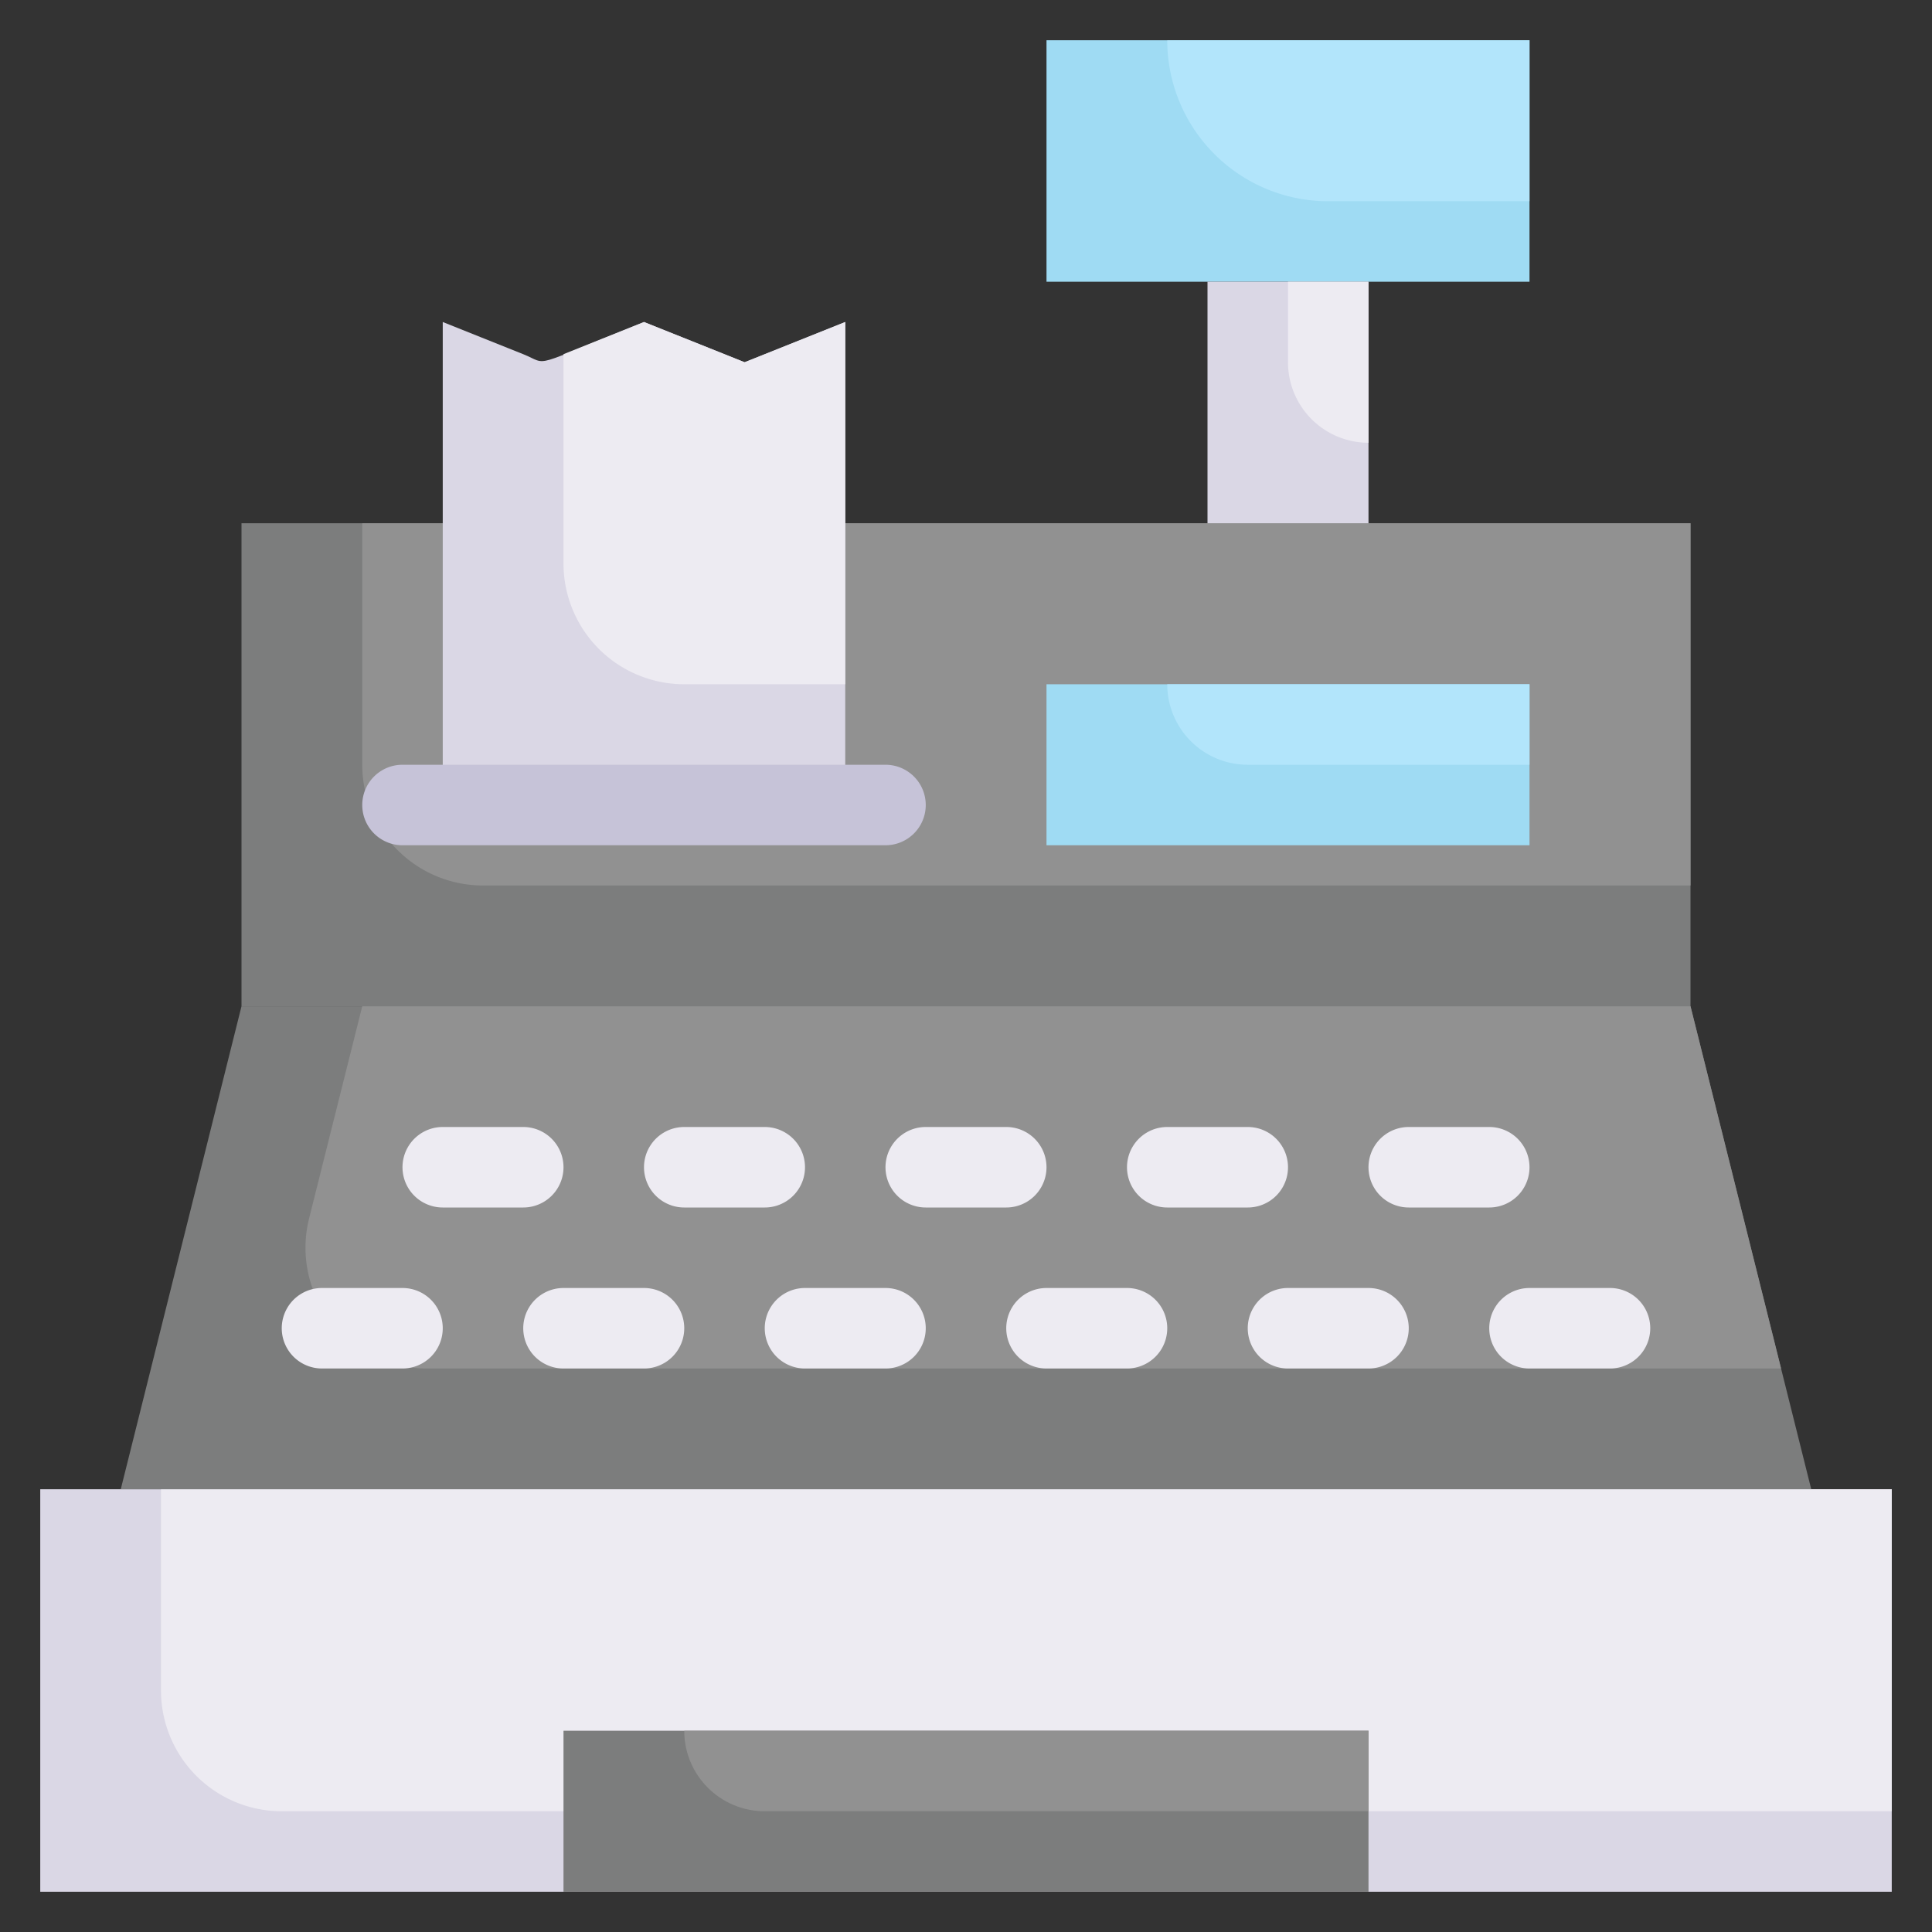 <svg xmlns="http://www.w3.org/2000/svg" viewBox="0 0 48 48"><rect x="0" y="0" width="48" height="48" fill="#333333" stroke="none"/><defs><style>.cls-1{fill:#dad7e5;}.cls-2{fill:#edebf2;}.cls-3{fill:#7c7d7d;}.cls-4{fill:#919191;}.cls-5{fill:#9fdbf3;}.cls-6{fill:#b2e5fb;}.cls-7{fill:#c6c3d8;}</style></defs><title>Cash Register</title><g id="Cash_Register" data-name="Cash Register"><rect class="cls-1" x="1" y="37" width="46" height="10"/><path class="cls-2" d="M47,37v8H7a3,3,0,0,1-3-3V37Z"/><polygon class="cls-3" points="45 37 3 37 6 25 42 25 45 37"/><path class="cls-4" d="M44.25,34H10.59a3,3,0,0,1-2.91-3.73L9,25H42Z"/><path class="cls-2" d="M22,34H20a1,1,0,0,1,0-2h2A1,1,0,0,1,22,34Z"/><path class="cls-2" d="M25,30H23a1,1,0,0,1,0-2h2A1,1,0,0,1,25,30Z"/><path class="cls-2" d="M28,34H26a1,1,0,0,1,0-2h2A1,1,0,0,1,28,34Z"/><path class="cls-2" d="M31,30H29a1,1,0,0,1,0-2h2A1,1,0,0,1,31,30Z"/><path class="cls-2" d="M34,34H32a1,1,0,0,1,0-2h2A1,1,0,0,1,34,34Z"/><path class="cls-2" d="M37,30H35a1,1,0,0,1,0-2h2A1,1,0,0,1,37,30Z"/><path class="cls-2" d="M16,34H14a1,1,0,0,1,0-2h2A1,1,0,0,1,16,34Z"/><path class="cls-2" d="M19,30H17a1,1,0,0,1,0-2h2A1,1,0,0,1,19,30Z"/><path class="cls-2" d="M10,34H8a1,1,0,0,1,0-2h2A1,1,0,0,1,10,34Z"/><path class="cls-2" d="M40,34H38a1,1,0,0,1,0-2h2A1,1,0,0,1,40,34Z"/><path class="cls-2" d="M13,30H11a1,1,0,0,1,0-2h2A1,1,0,0,1,13,30Z"/><rect class="cls-3" x="6" y="13" width="36" height="12"/><path class="cls-4" d="M42,13v9H12a3,3,0,0,1-3-3V13Z"/><rect class="cls-5" x="26" y="17" width="12" height="4"/><path class="cls-6" d="M38,17v2H31a2,2,0,0,1-2-2Z"/><rect class="cls-5" x="26" y="1" width="12" height="6"/><path class="cls-6" d="M38,1V5H33a4,4,0,0,1-4-4Z"/><rect class="cls-1" x="30" y="7" width="4" height="6"/><path class="cls-2" d="M34,7v4a2,2,0,0,1-2-2V7Z"/><path class="cls-1" d="M21,8V20H11V8l2,.8c.67.27.09.36,3-.8l2.5,1Z"/><rect class="cls-3" x="14" y="43" width="20" height="4"/><path class="cls-4" d="M34,43v2H19a2,2,0,0,1-2-2Z"/><path class="cls-2" d="M21,8v9H17a3,3,0,0,1-3-3V8.8L16,8l2.5,1Z"/><path class="cls-7" d="M22,21H10a1,1,0,0,1,0-2H22A1,1,0,0,1,22,21Z"/></g></svg>